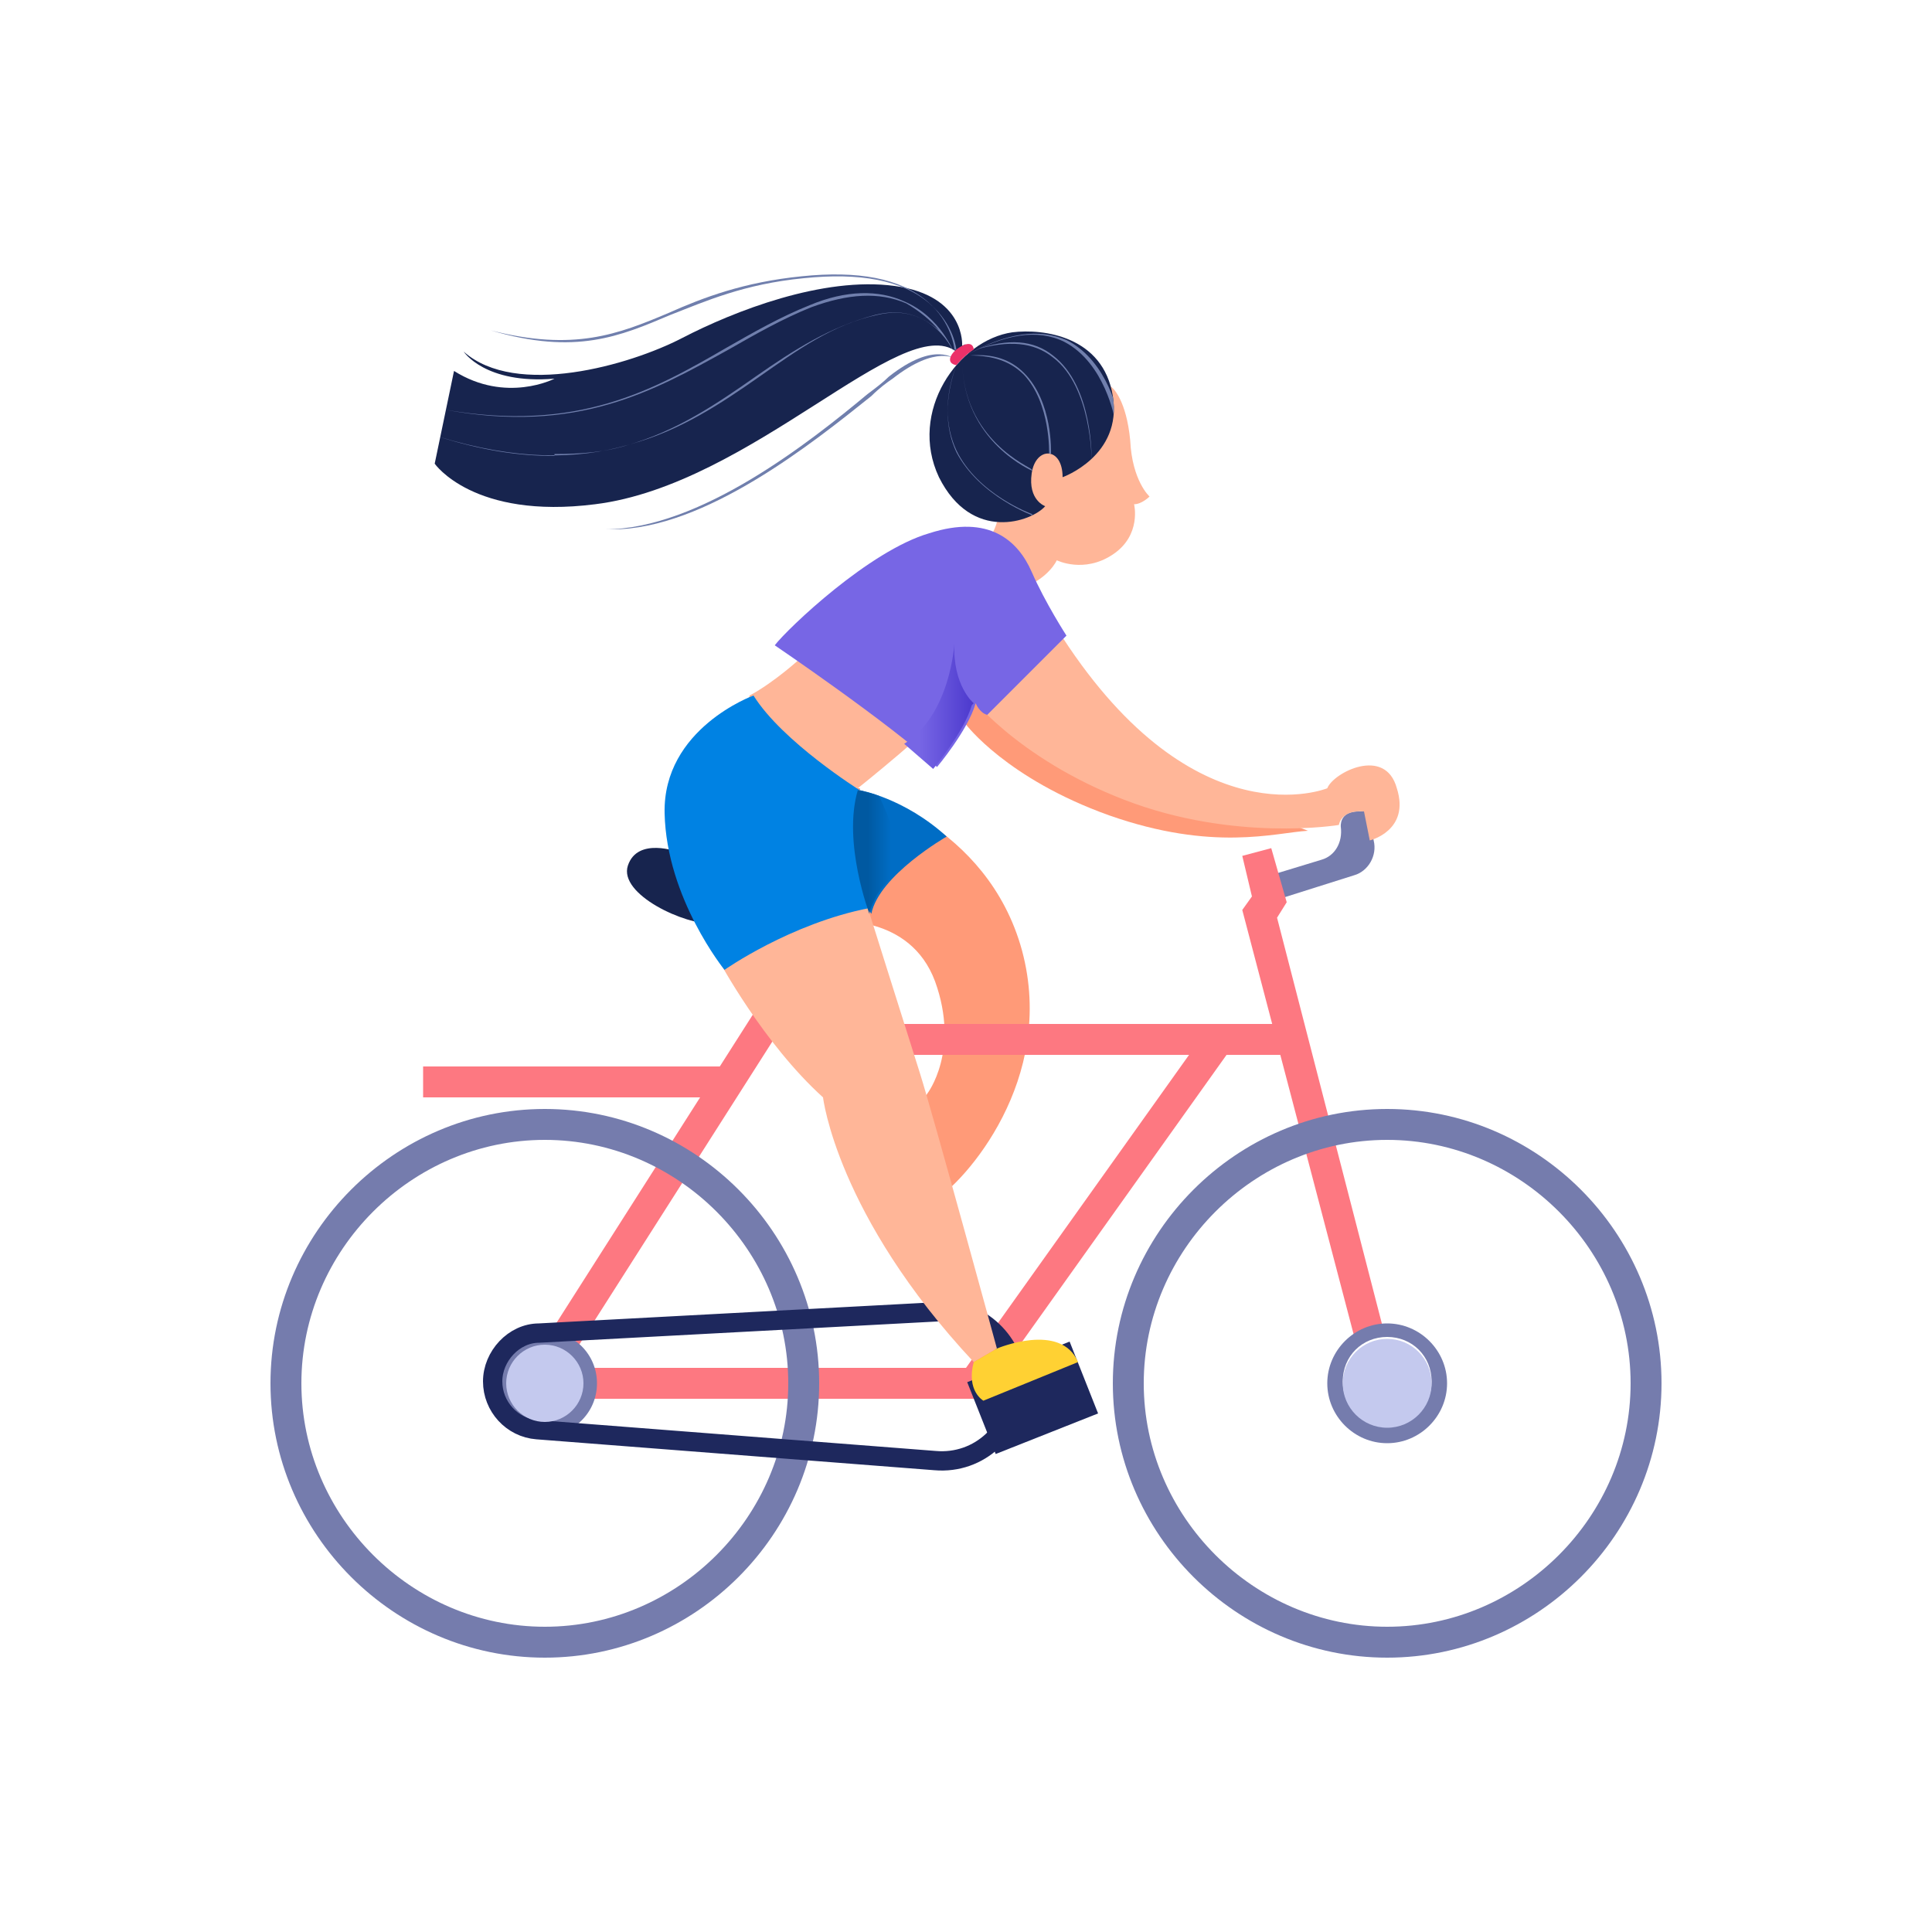 <?xml version="1.0" encoding="UTF-8"?>
<svg xmlns="http://www.w3.org/2000/svg" xmlns:xlink="http://www.w3.org/1999/xlink" version="1.1" viewBox="0 0 100 100">
  <defs>
    <style>
      .cls-1, .cls-2, .cls-3 {
        fill: none;
      }

      .cls-4 {
        fill: #0082e3;
      }

      .cls-5 {
        fill: #17244e;
      }

      .cls-6 {
        fill: #ffd133;
      }

      .cls-7 {
        fill: #c4c9ee;
      }

      .cls-8 {
        fill: #ff9a78;
      }

      .cls-9 {
        fill: #006dc5;
      }

      .cls-10 {
        fill: #ec3169;
      }

      .cls-11 {
        fill: #ffb698;
      }

      .cls-2 {
        stroke-miterlimit: 10;
        stroke-width: 4px;
      }

      .cls-2, .cls-3 {
        stroke: #1e285d;
      }

      .cls-12 {
        fill: #7766e5;
      }

      .cls-13 {
        fill: #fd7881;
      }

      .cls-14 {
        fill: #757cad;
      }

      .cls-15 {
        fill: #707fad;
      }

      .cls-16 {
        fill: url(#Degradado_sin_nombre_16);
      }

      .cls-17 {
        fill: url(#Degradado_sin_nombre_25);
      }

      .cls-18 {
        clip-path: url(#clippath);
      }

      .cls-3 {
        stroke-linecap: round;
        stroke-linejoin: round;
      }
    </style>
    <clipPath id="clippath">
      <path class="cls-1" d="M52.4,17.2c-2.8.4-5.4,4.1-3.8,7.5,1.7,3.4,4.8,2.3,5.5,1.5,0,0-.9-.3-.7-1.7.2-1.4,1.6-1.4,1.6.2,0,0,3.1-1.1,2.6-4.2-.5-3.1-3.6-3.5-5.2-3.3Z"/>
    </clipPath>
    <linearGradient id="Degradado_sin_nombre_16" data-name="Degradado sin nombre 16" x1="46.9" y1="36.5" x2="50.4" y2="36.5" gradientUnits="userSpaceOnUse">
      <stop offset=".2" stop-color="#7766e5"/>
      <stop offset="1" stop-color="#4c39cd"/>
    </linearGradient>
    <linearGradient id="Degradado_sin_nombre_25" data-name="Degradado sin nombre 25" x1="46.6" y1="44.1" x2="44.2" y2="44.1" gradientUnits="userSpaceOnUse">
      <stop offset=".2" stop-color="#006dc5"/>
      <stop offset=".7" stop-color="#0059a1"/>
    </linearGradient>
  </defs>
  <!-- Generator: Adobe Illustrator 28.6.0, SVG Export Plug-In . SVG Version: 1.2.0 Build 709)  -->
  <g>
    <g id="_圖層_1" data-name="圖層_1">
      <g>
        <path class="cls-5" d="M35.1,44.1s-2.1-.8-2.6.7c-.5,1.5,3,3.1,4.4,3l-1.9-3.8Z"/>
        <path class="cls-14" d="M70.3,42c-1,0-.9.8-.9.8.1.8-.3,1.5-1,1.7l-2.3.7-.4.7.6.6,3.8-1.2c.7-.2,1.2-1,1-1.8l-.3-1.5c-.1,0-.3,0-.4,0h0Z"/>
        <path class="cls-8" d="M44.5,40.9s6.6,1.7,8.4,8.3c1.8,6.7-3,12-4.5,12.9l-2.2-2.5,1.8-3s1.7-2.2.4-5.8c-1.3-3.5-5.2-3.1-5.2-3.1,0,0-2.3-1.8-1.2-4.5,1.1-2.7,2.5-2.4,2.5-2.4Z"/>
        <path class="cls-9" d="M44.5,40.9s2.3.4,4.5,2.4c0,0-3.5,2-3.9,4l-1.9-3s.3-2.6.8-3,.5-.4.5-.4Z"/>
        <path class="cls-8" d="M52.7,36.5l-2.5-.9-.2,1.9s2.1,2.8,7.4,4.7c5.4,1.9,8.6.9,10.3.8l-11-4.2-4-2.2Z"/>
        <path class="cls-11" d="M57.6,20.1s.7.6.9,2.7c.1,2.1,1,2.9,1,2.9,0,0-.4.4-.8.4,0,0,.4,1.6-1.1,2.6-1.5,1-2.9.3-2.9.3,0,0-.4.9-1.7,1.4,0,0-1.3-1.6-2.5-1.7,0,0,1.1-.9,1.2-2.2,0,0,.1-4.2,2.5-6,2.3-1.8,3.5-.3,3.5-.3Z"/>
        <path class="cls-5" d="M52.4,17.2c-2.8.4-5.4,4.1-3.8,7.5,1.7,3.4,4.8,2.3,5.5,1.5,0,0-.9-.3-.7-1.7.2-1.4,1.6-1.4,1.6.2,0,0,3.1-1.1,2.6-4.2-.5-3.1-3.6-3.5-5.2-3.3Z"/>
        <path class="cls-5" d="M49.8,17.9s.2-2.6-3.5-3.1-8.3,1.3-11,2.7c-2.7,1.4-8.6,3.1-11.3.7,0,0,1.1,1.7,4.7,1.4,0,0-2.5,1.3-5.2-.4l-1,4.8s2,2.9,8.3,2.1c8.1-1,15.9-10,18.7-7.9l.5-.4Z"/>
        <path class="cls-11" d="M70.6,42l.3,1.5s2.1-.5,1.4-2.7c-.6-2.2-3.3-.8-3.6,0,0,0-6.8,2.8-13.7-7.8-3.1-4.7-5.9-1.2-5.9-1.2l-7.7,2.3s-1.3,1.2-2.6,1.9c0,0-.9,3.6,1,4.7,1.9,1.1,4.6.1,4.6.1,0,0,3.9-3.1,5.6-5,0,0,2.5,3.4,8.2,5.6,5.7,2.2,11.1,1.3,11.1,1.3,0,0,.1-.8,1.3-.7Z"/>
        <path class="cls-12" d="M51.1,37l4.1-4.1s-1.1-1.7-1.8-3.3-2.2-3-5.3-2c-3.1.9-7.3,4.9-8,5.8,0,0,5.9,4,8.4,6.3,0,0,1.6-1.9,2-3.3,0,0,.2.5.6.6Z"/>
        <polygon class="cls-13" points="70.1 69.2 64.3 47.1 64.8 46.4 64.3 44.3 65.8 43.9 66.6 46.7 66.1 47.5 71.6 68.8 70.1 69.2"/>
        <rect class="cls-13" x="43.4" y="53" width="23.5" height="1.6"/>
        <rect class="cls-13" x="23.7" y="59" width="23.4" height="1.6" transform="translate(-34.1 57.4) rotate(-57.5)"/>
        <polygon class="cls-13" points="50.8 72.4 30.2 72.4 30.2 70.8 50 70.8 62.4 53.4 63.7 54.3 50.8 72.4"/>
        <rect class="cls-13" x="21.9" y="55.2" width="15.9" height="1.6"/>
        <line class="cls-2" x1="50.8" y1="73.4" x2="56.1" y2="71.3"/>
        <g>
          <path class="cls-14" d="M71.8,59c6.9,0,12.6,5.7,12.6,12.6s-5.7,12.6-12.6,12.6-12.6-5.7-12.6-12.6,5.7-12.6,12.6-12.6M71.8,57.4c-7.8,0-14.2,6.4-14.2,14.2s6.4,14.2,14.2,14.2,14.2-6.4,14.2-14.2-6.4-14.2-14.2-14.2h0Z"/>
          <path class="cls-14" d="M71.8,69.2c1.3,0,2.3,1,2.3,2.3s-1,2.3-2.3,2.3-2.3-1-2.3-2.3,1-2.3,2.3-2.3M71.8,68.5c-1.7,0-3.1,1.4-3.1,3.1s1.4,3.1,3.1,3.1,3.1-1.4,3.1-3.1-1.4-3.1-3.1-3.1h0Z"/>
        </g>
        <path class="cls-14" d="M28.2,69.7c1,0,1.9.8,1.9,1.9s-.8,1.9-1.9,1.9-1.9-.8-1.9-1.9.8-1.9,1.9-1.9M28.2,68.9c-1.5,0-2.7,1.2-2.7,2.7s1.2,2.7,2.7,2.7,2.7-1.2,2.7-2.7-1.2-2.7-2.7-2.7h0Z"/>
        <path class="cls-14" d="M28.2,59c6.9,0,12.6,5.7,12.6,12.6s-5.7,12.6-12.6,12.6-12.6-5.7-12.6-12.6,5.7-12.6,12.6-12.6M28.2,57.4c-7.8,0-14.2,6.4-14.2,14.2s6.4,14.2,14.2,14.2,14.2-6.4,14.2-14.2-6.4-14.2-14.2-14.2h0Z"/>
        <path class="cls-3" d="M48.5,67.9l-20.6,1.1c-1.3,0-2.4,1.2-2.4,2.5h0c0,1.3,1,2.4,2.3,2.5l20.6,1.6c2.3.2,4.2-1.6,4.2-3.9h0c0-2.2-1.9-4-4.1-3.9Z"/>
        <path class="cls-11" d="M44.7,46.2l-5-.3-2.5,3.8s2.3,4.3,5.4,7.1c0,0,.7,6.1,7.8,13.7l1.2-.7s-3.3-12.1-4-14.3c-.7-2.2-2.9-9.2-2.9-9.2Z"/>
        <path class="cls-4" d="M44.5,40.9s-4-2.5-5.5-4.9c0,0-4.7,1.7-4.6,6.1.1,4.4,3.1,8.1,3.1,8.1,0,0,3.4-2.4,7.5-3.2,0,0-1.3-3.6-.5-6.2Z"/>
        <path class="cls-6" d="M51.6,69.8s3.3-1.4,4.2.7l-4.9,2s-.9-.5-.5-2l1.2-.7Z"/>
        <path class="cls-15" d="M49.5,18.1s-.1-1.3-1.4-2.4c-1.4-1.2-3.6-1.6-6.5-1.3-3.1.3-5.1,1.2-6.9,1.9-2.6,1.1-4.9,2.1-9.3.8h0c4.3,1.1,6.6.2,9.2-.9,1.8-.8,3.9-1.6,6.9-1.9,2.9-.3,5.1.1,6.5,1.3,1.3,1.1,1.4,2.5,1.4,2.5h0Z"/>
        <path class="cls-15" d="M28.7,23.6c-1.9,0-3.8-.3-6-1h0c8.2,2.5,12.4-.3,16.4-3.1,2-1.4,3.9-2.6,6.2-3.2,1.6-.4,2.6.2,3.3.8-.4-.5-1-1-1.7-1.4-1.4-.6-3-.5-4.9.2-1.5.6-2.9,1.4-4.3,2.2-3.8,2.1-7.8,4.4-14.7,3.1h0c6.9,1.2,10.8-1,14.6-3.2,1.4-.8,2.8-1.6,4.3-2.2,1.9-.8,3.6-.8,4.9-.2,1.9.8,2.6,2.7,2.6,2.7h0s-1.1-2.7-4-2c-2.3.5-4.1,1.8-6.1,3.2-2,1.4-4.1,2.8-6.7,3.5-1.2.4-2.5.5-3.9.5Z"/>
        <path class="cls-15" d="M31.6,27.4c0,0-.2,0-.3,0h0c4.9,0,10.6-4.5,13.6-7,.4-.3.8-.6,1.1-.9,2.4-1.9,3.4-.9,3.5-.9h0c0,0-1-.8-3.3,1-.3.2-.7.5-1.1.9-3,2.4-8.6,6.9-13.4,6.9Z"/>
        <g class="cls-18">
          <g>
            <path class="cls-15" d="M54.3,23.5h0s.1-2.6-1.3-4.1c-.7-.7-1.6-1-2.8-1h0c1.2-.1,2.1.2,2.8.9,1.5,1.5,1.4,4.1,1.4,4.2Z"/>
            <path class="cls-15" d="M53.5,24.4s-3.7-1.5-3.7-5.8h0c0,4.2,3.6,5.6,3.6,5.7h0Z"/>
            <path class="cls-15" d="M56.5,23.8h0s0-3.8-2-5.3c-1-.8-2.3-.9-4-.4h0c1.7-.6,3-.5,4,.3,2.1,1.6,2,5.4,2,5.4Z"/>
            <path class="cls-15" d="M53.5,26.7s-2.8-1-4-3.3c-.6-1.3-.6-2.8,0-4.5h0c-.6,1.6-.6,3.1,0,4.4,1.1,2.3,3.9,3.3,3.9,3.3h0Z"/>
            <path class="cls-15" d="M57.7,21.7s-.5-2.9-2.6-4c-1.4-.7-3.1-.4-5.1.7h0c2.1-1.2,3.8-1.4,5.2-.8,2.2,1.1,2.7,4,2.7,4h0Z"/>
          </g>
        </g>
        <path class="cls-10" d="M50.4,18.1s0-.5-.6-.2-.9.9-.3,1c0,0,.5-.6.9-.8Z"/>
        <path class="cls-16" d="M50.4,36.4s-1.1-.9-1-3.1c0,0-.2,3.7-2.6,5.2l1.5,1.3s1.6-1.9,2-3.3Z"/>
        <path class="cls-17" d="M45,47.3s-1.4-3.7-.6-6.4c0,0,.6.1,1.1.3,0,0,1.1,2.2,1.1,3.7,0,0-.9.9-1.2,1.4-.2.4-.4.8-.4,1Z"/>
        <path class="cls-7" d="M26.2,71.6c0-1.1.9-2,2-2s2,.9,2,2-.9,2-2,2-2-.9-2-2Z"/>
        <circle class="cls-7" cx="71.8" cy="71.6" r="2.3"/>
      </g>
    </g>
  </g>
</svg>